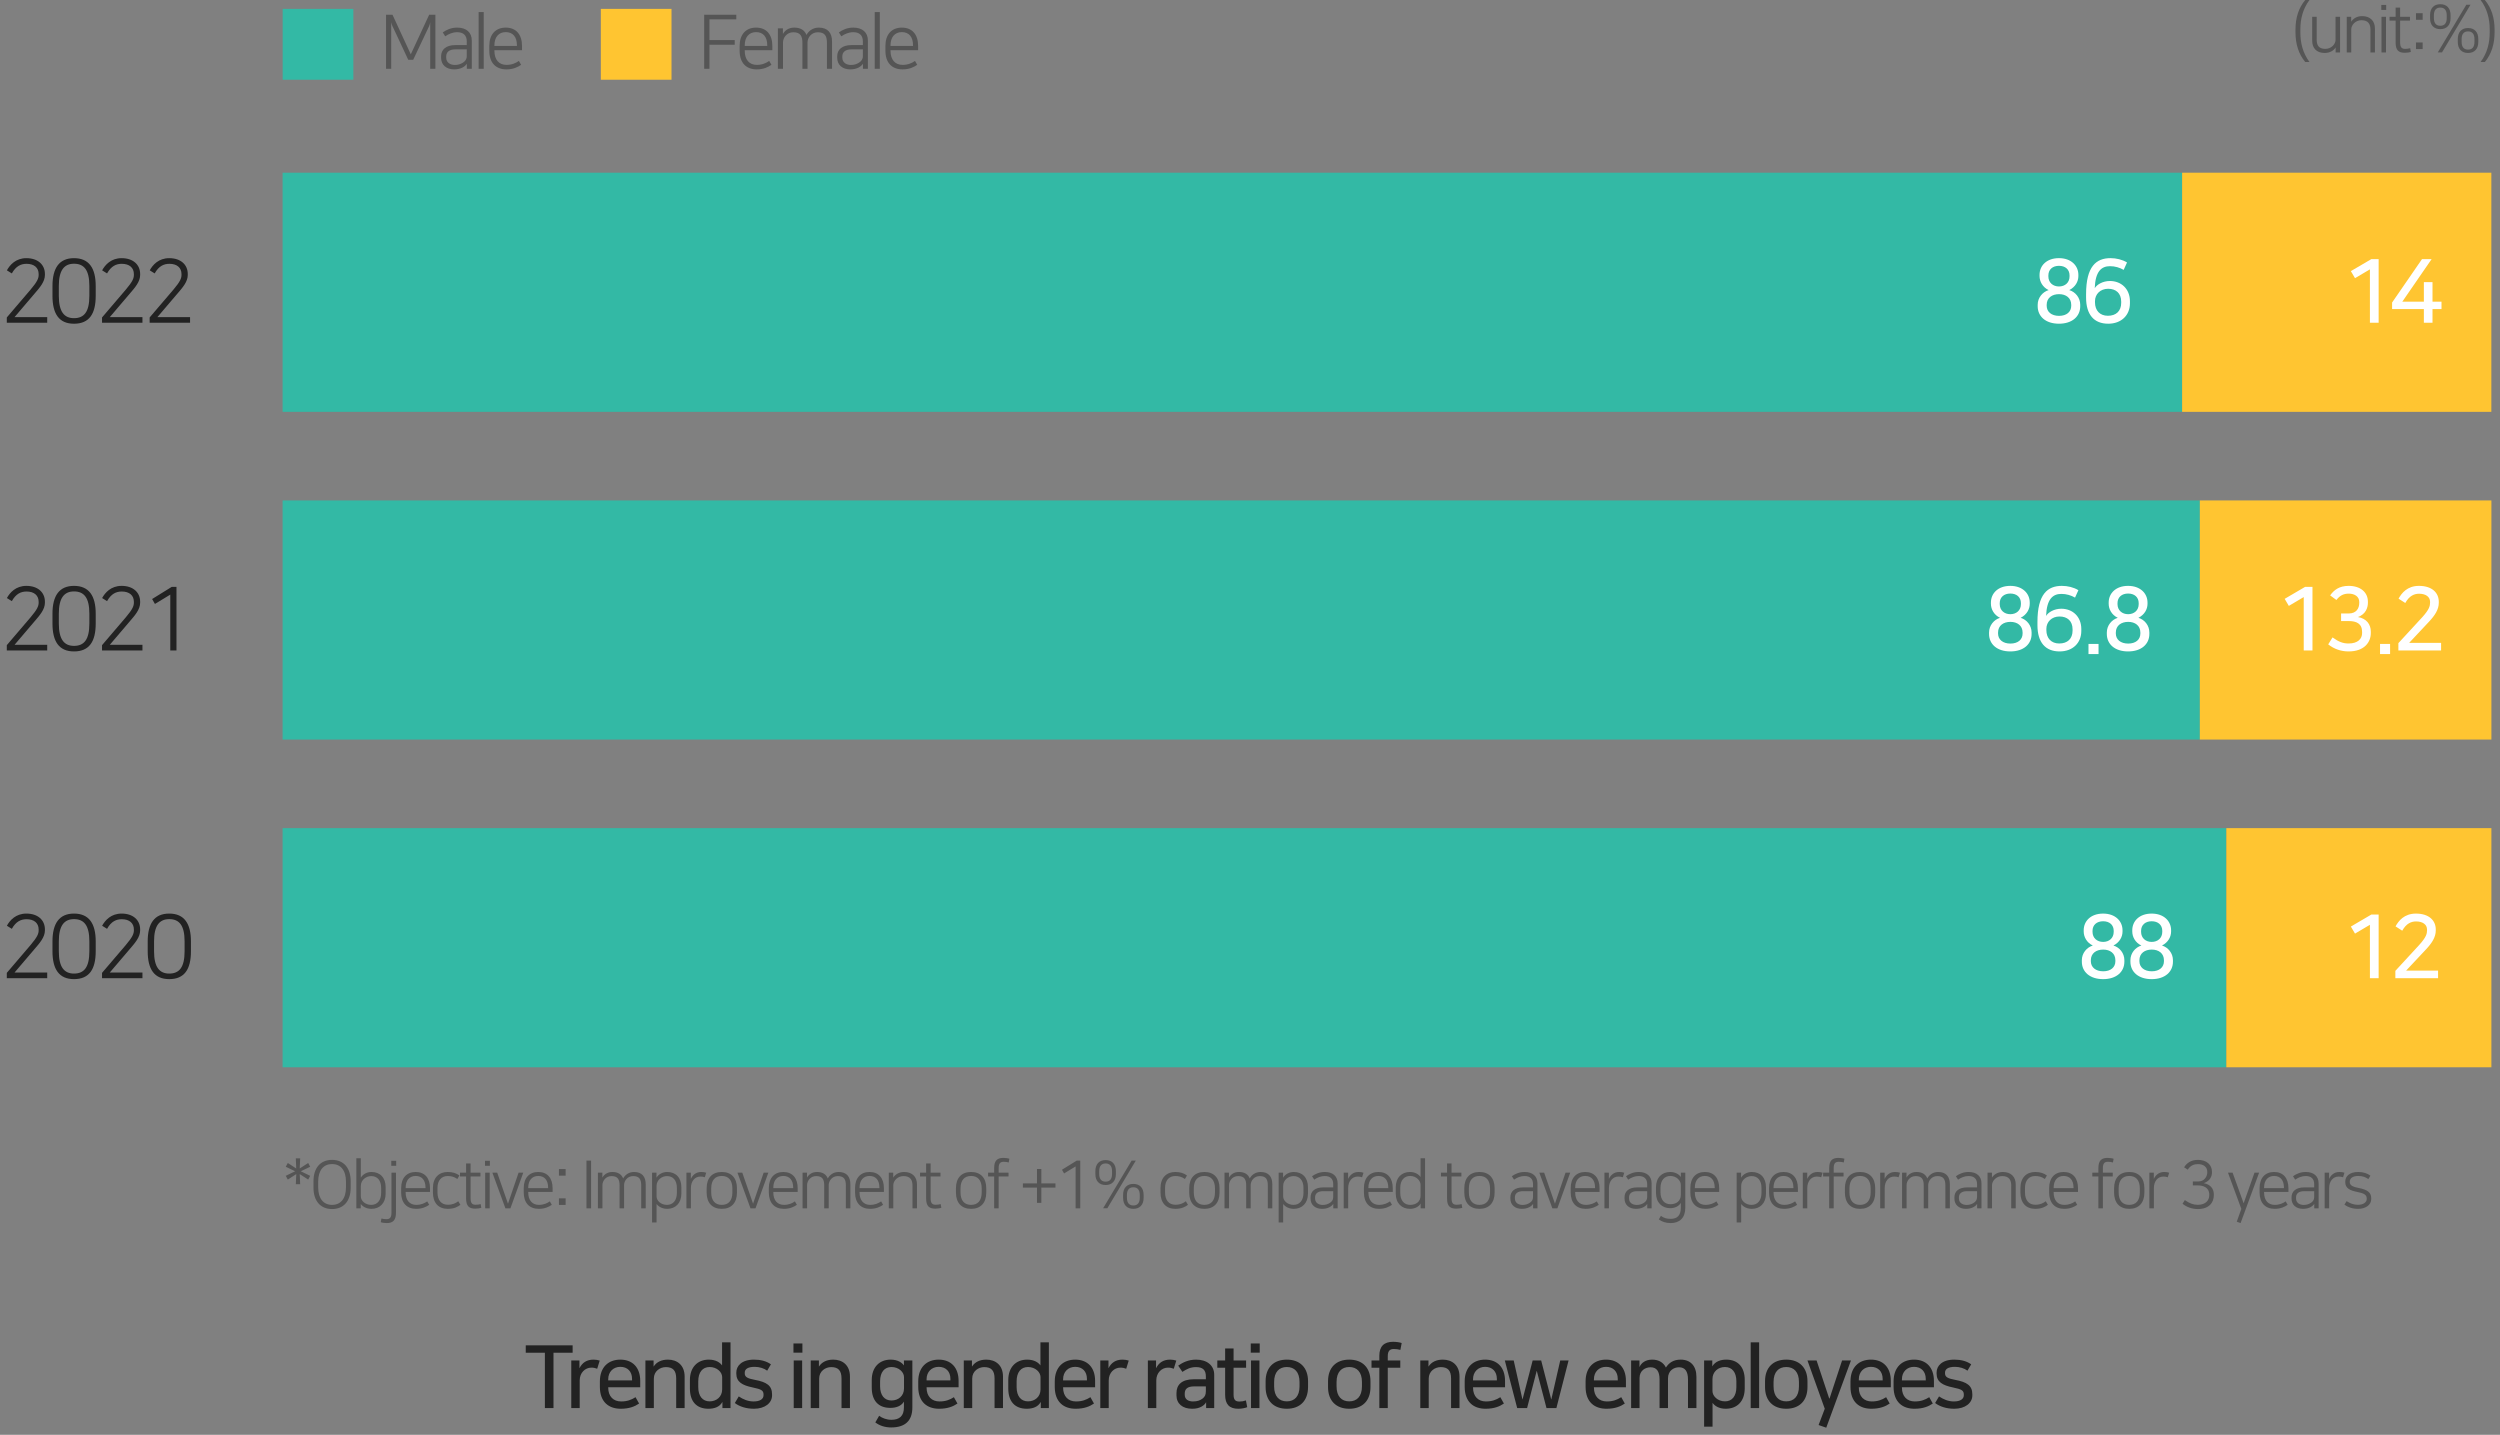 <svg width="345" height="198" viewBox="0 0 345 198" fill="none" xmlns="http://www.w3.org/2000/svg">
<rect x="0" y="0" width="345" height="198" fill="#808080" stroke="none"/>
<path d="M48.762 1.224H39.008V11.002H48.762V1.224Z" fill="#33B9A5"/>
<path d="M56.337 8.251H57.02L59.018 4.028C59.194 3.676 59.276 3.531 59.37 3.086V9.493H60.084V2.03H59.225L56.689 7.495L54.163 2.03H53.273V9.493H53.987V3.086C54.101 3.531 54.184 3.676 54.36 4.028L56.337 8.251ZM62.663 9.576C63.088 9.576 63.481 9.493 63.792 9.337C64.081 9.193 64.309 8.986 64.413 8.81H64.423V9.493H65.106V5.591C65.106 4.462 64.34 3.81 63.098 3.81C62.249 3.81 61.618 4.11 61.1 4.473L61.442 5.011C61.918 4.68 62.487 4.442 63.088 4.442C63.957 4.442 64.413 4.897 64.413 5.704V6.222H62.839C61.545 6.222 60.873 6.853 60.873 7.754V7.982C60.873 8.965 61.608 9.576 62.663 9.576ZM64.413 7.754C64.413 8.178 64.185 8.458 63.885 8.644C63.553 8.851 63.212 8.965 62.767 8.965C62.197 8.965 61.577 8.675 61.577 7.95V7.785C61.577 7.216 61.959 6.812 62.85 6.812H64.413V7.754ZM66.05 9.493H66.754V1.668H66.05V9.493ZM68.229 6.336V6.243C68.229 5.145 68.809 4.431 69.792 4.431C70.765 4.431 71.335 5.083 71.335 6.243V6.336H68.229ZM71.604 8.406C71.2 8.696 70.641 8.955 69.896 8.955C68.871 8.955 68.229 8.251 68.229 7.019V6.926H72.038V6.346C72.038 4.783 71.241 3.81 69.792 3.81C68.395 3.81 67.525 4.742 67.525 6.325V7.019C67.525 8.644 68.405 9.576 69.885 9.576C70.827 9.576 71.469 9.255 71.914 8.944L71.604 8.406Z" fill="#555555"/>
<path d="M92.668 1.224H82.914V11.002H92.668V1.224Z" fill="#FFC531"/>
<path d="M97.904 9.493V6.17H101.392V5.528H97.904V2.672H101.61V2.03H97.179V9.493H97.904ZM102.774 6.336V6.243C102.774 5.145 103.354 4.431 104.337 4.431C105.31 4.431 105.88 5.083 105.88 6.243V6.336H102.774ZM106.149 8.406C105.745 8.696 105.186 8.955 104.441 8.955C103.416 8.955 102.774 8.251 102.774 7.019V6.926H106.584V6.346C106.584 4.783 105.787 3.81 104.337 3.81C102.94 3.81 102.071 4.742 102.071 6.325V7.019C102.071 8.644 102.95 9.576 104.431 9.576C105.373 9.576 106.014 9.255 106.459 8.944L106.149 8.406ZM112.99 3.81C112.1 3.81 111.541 4.348 111.292 4.825C111.044 4.183 110.495 3.81 109.605 3.81C108.787 3.81 108.291 4.245 108.042 4.69V3.914H107.349V9.493H108.053V5.87C108.053 5.218 108.56 4.452 109.481 4.452C110.485 4.452 110.733 5.021 110.733 5.922V9.493H111.437V5.829C111.458 5.187 111.965 4.452 112.866 4.452C113.87 4.452 114.118 5.021 114.118 5.922V9.493H114.822V5.735C114.822 4.555 114.253 3.81 112.99 3.81ZM117.326 9.576C117.75 9.576 118.144 9.493 118.454 9.337C118.744 9.193 118.972 8.986 119.075 8.81H119.086V9.493H119.769V5.591C119.769 4.462 119.003 3.81 117.761 3.81C116.912 3.81 116.281 4.11 115.763 4.473L116.105 5.011C116.581 4.68 117.15 4.442 117.75 4.442C118.62 4.442 119.075 4.897 119.075 5.704V6.222H117.502C116.208 6.222 115.535 6.853 115.535 7.754V7.982C115.535 8.965 116.27 9.576 117.326 9.576ZM119.075 7.754C119.075 8.178 118.848 8.458 118.547 8.644C118.216 8.851 117.875 8.965 117.43 8.965C116.86 8.965 116.239 8.675 116.239 7.95V7.785C116.239 7.216 116.622 6.812 117.512 6.812H119.075V7.754ZM120.713 9.493H121.417V1.668H120.713V9.493ZM122.892 6.336V6.243C122.892 5.145 123.472 4.431 124.455 4.431C125.428 4.431 125.997 5.083 125.997 6.243V6.336H122.892ZM126.266 8.406C125.863 8.696 125.304 8.955 124.559 8.955C123.534 8.955 122.892 8.251 122.892 7.019V6.926H126.701V6.346C126.701 4.783 125.904 3.81 124.455 3.81C123.058 3.81 122.188 4.742 122.188 6.325V7.019C122.188 8.644 123.068 9.576 124.548 9.576C125.49 9.576 126.132 9.255 126.577 8.944L126.266 8.406Z" fill="#555555"/>
<path d="M301.142 23.833H39V56.835H301.142V23.833Z" fill="#33B9A5"/>
<path d="M343.807 23.833H301.133V56.835H343.807V23.833Z" fill="#FFC531"/>
<path d="M282.675 38.011C282.675 37.183 283.271 36.684 284.136 36.684C285.013 36.684 285.597 37.183 285.597 38.011V38.145C285.597 39.01 284.964 39.533 284.136 39.533C283.32 39.533 282.675 39.01 282.675 38.145V38.011ZM282.443 42.066C282.443 41.092 283.198 40.593 284.148 40.593C285.11 40.593 285.829 41.117 285.829 42.066V42.2C285.829 43.028 285.195 43.589 284.148 43.589C283.101 43.589 282.443 43.028 282.443 42.2V42.066ZM281.201 42.261C281.201 43.661 282.297 44.672 284.136 44.672C285.975 44.672 287.071 43.661 287.071 42.261V42.054C287.071 41.092 286.413 40.288 285.561 40.033C286.413 39.594 286.815 38.839 286.815 38.096V37.926C286.815 36.672 285.829 35.624 284.136 35.624C282.419 35.624 281.457 36.672 281.457 37.926V38.096C281.457 38.839 281.871 39.631 282.711 40.033C281.871 40.288 281.201 41.092 281.201 42.054V42.261ZM293.529 36.221C292.871 35.819 292.043 35.624 291.252 35.624C289.279 35.624 287.879 36.757 287.879 40.605V41.056C287.879 43.406 288.962 44.672 290.935 44.672C292.725 44.672 293.931 43.528 293.931 41.847V41.579C293.931 39.862 292.725 38.778 291.167 38.778C290.192 38.778 289.364 39.266 289.072 39.777C289.157 37.463 289.985 36.733 291.179 36.733C291.873 36.733 292.518 36.927 293.066 37.244L293.529 36.221ZM289.109 41.555C289.109 40.593 289.851 39.85 290.923 39.85C291.995 39.85 292.725 40.459 292.725 41.628V41.786C292.725 42.931 292.019 43.576 290.887 43.576C289.791 43.576 289.109 42.858 289.109 41.725V41.555Z" fill="white"/>
<path d="M328.253 44.538V35.758H327.243L324.418 37.414L324.99 38.389L327.048 37.171V44.538H328.253ZM334.493 38.937V41.628H331.521L335.564 35.758H334.237L330.109 41.75V42.651H334.493V44.538H335.686V42.651H336.928V41.628H335.686V38.937H334.493Z" fill="white"/>
<path d="M307.238 114.283H39V147.285H307.238V114.283Z" fill="#33B9A5"/>
<path d="M343.812 114.283H307.234V147.285H343.812V114.283Z" fill="#FFC531"/>
<path d="M288.768 128.461C288.768 127.633 289.365 127.134 290.23 127.134C291.106 127.134 291.691 127.633 291.691 128.461V128.595C291.691 129.46 291.058 129.984 290.23 129.984C289.414 129.984 288.768 129.46 288.768 128.595V128.461ZM288.537 132.516C288.537 131.542 289.292 131.043 290.242 131.043C291.204 131.043 291.922 131.567 291.922 132.516V132.65C291.922 133.478 291.289 134.039 290.242 134.039C289.195 134.039 288.537 133.478 288.537 132.65V132.516ZM287.295 132.711C287.295 134.112 288.391 135.122 290.23 135.122C292.068 135.122 293.164 134.112 293.164 132.711V132.504C293.164 131.542 292.507 130.739 291.654 130.483C292.507 130.044 292.909 129.289 292.909 128.547V128.376C292.909 127.122 291.922 126.075 290.23 126.075C288.513 126.075 287.551 127.122 287.551 128.376V128.547C287.551 129.289 287.965 130.081 288.805 130.483C287.965 130.739 287.295 131.542 287.295 132.504V132.711ZM295.47 128.461C295.47 127.633 296.067 127.134 296.932 127.134C297.808 127.134 298.393 127.633 298.393 128.461V128.595C298.393 129.46 297.76 129.984 296.932 129.984C296.116 129.984 295.47 129.46 295.47 128.595V128.461ZM295.239 132.516C295.239 131.542 295.994 131.043 296.944 131.043C297.906 131.043 298.624 131.567 298.624 132.516V132.65C298.624 133.478 297.991 134.039 296.944 134.039C295.896 134.039 295.239 133.478 295.239 132.65V132.516ZM293.997 132.711C293.997 134.112 295.093 135.122 296.932 135.122C298.77 135.122 299.866 134.112 299.866 132.711V132.504C299.866 131.542 299.209 130.739 298.356 130.483C299.209 130.044 299.611 129.289 299.611 128.547V128.376C299.611 127.122 298.624 126.075 296.932 126.075C295.215 126.075 294.253 127.122 294.253 128.376V128.547C294.253 129.289 294.667 130.081 295.507 130.483C294.667 130.739 293.997 131.542 293.997 132.504V132.711Z" fill="white"/>
<path d="M328.253 134.988V126.209H327.243L324.418 127.865L324.99 128.839L327.048 127.621V134.988H328.253ZM330.559 133.978V134.988H336.453V133.941H332.045L334.785 131.019C335.576 130.178 336.137 129.35 336.137 128.401V128.279C336.137 127 335.175 126.075 333.397 126.075C331.777 126.075 330.998 127.085 330.584 127.84L331.509 128.437C332.081 127.414 332.776 127.158 333.421 127.158C334.334 127.158 334.931 127.585 334.931 128.279V128.376C334.931 128.839 334.834 129.326 333.835 130.422L330.559 133.978Z" fill="white"/>
<path d="M303.58 69.059H39V102.06H303.58V69.059Z" fill="#33B9A5"/>
<path d="M343.814 69.059H303.578V102.06H343.814V69.059Z" fill="#FFC531"/>
<path d="M275.964 83.237C275.964 82.409 276.56 81.909 277.425 81.909C278.302 81.909 278.886 82.409 278.886 83.237V83.371C278.886 84.235 278.253 84.759 277.425 84.759C276.609 84.759 275.964 84.235 275.964 83.371V83.237ZM275.732 87.292C275.732 86.318 276.487 85.818 277.437 85.818C278.399 85.818 279.118 86.342 279.118 87.292V87.426C279.118 88.254 278.484 88.814 277.437 88.814C276.39 88.814 275.732 88.254 275.732 87.426V87.292ZM274.49 87.487C274.49 88.887 275.586 89.898 277.425 89.898C279.264 89.898 280.36 88.887 280.36 87.487V87.28C280.36 86.318 279.702 85.514 278.85 85.258C279.702 84.82 280.104 84.065 280.104 83.322V83.152C280.104 81.897 279.118 80.85 277.425 80.85C275.708 80.85 274.746 81.897 274.746 83.152V83.322C274.746 84.065 275.16 84.856 276 85.258C275.16 85.514 274.49 86.318 274.49 87.28V87.487ZM286.818 81.447C286.16 81.045 285.332 80.85 284.541 80.85C282.568 80.85 281.168 81.983 281.168 85.831V86.281C281.168 88.631 282.252 89.898 284.224 89.898C286.014 89.898 287.22 88.753 287.22 87.073V86.805C287.22 85.088 286.014 84.004 284.456 84.004C283.481 84.004 282.653 84.491 282.361 85.002C282.446 82.689 283.274 81.958 284.468 81.958C285.162 81.958 285.807 82.153 286.355 82.47L286.818 81.447ZM282.398 86.78C282.398 85.818 283.14 85.076 284.212 85.076C285.284 85.076 286.014 85.684 286.014 86.853V87.012C286.014 88.156 285.308 88.802 284.176 88.802C283.08 88.802 282.398 88.083 282.398 86.951V86.78ZM288.211 90.263H289.599V88.863H288.211V90.263ZM292.216 83.237C292.216 82.409 292.813 81.909 293.678 81.909C294.554 81.909 295.139 82.409 295.139 83.237V83.371C295.139 84.235 294.506 84.759 293.678 84.759C292.862 84.759 292.216 84.235 292.216 83.371V83.237ZM291.985 87.292C291.985 86.318 292.74 85.818 293.69 85.818C294.652 85.818 295.37 86.342 295.37 87.292V87.426C295.37 88.254 294.737 88.814 293.69 88.814C292.642 88.814 291.985 88.254 291.985 87.426V87.292ZM290.743 87.487C290.743 88.887 291.839 89.898 293.678 89.898C295.516 89.898 296.612 88.887 296.612 87.487V87.28C296.612 86.318 295.955 85.514 295.102 85.258C295.955 84.82 296.357 84.065 296.357 83.322V83.152C296.357 81.897 295.37 80.85 293.678 80.85C291.961 80.85 290.998 81.897 290.998 83.152V83.322C290.998 84.065 291.413 84.856 292.253 85.258C291.413 85.514 290.743 86.318 290.743 87.28V87.487Z" fill="white"/>
<path d="M319.121 89.764V80.984H318.11L315.285 82.64L315.857 83.614L317.915 82.397V89.764H319.121ZM322.425 82.798C322.9 82.177 323.411 81.922 324.13 81.922C324.921 81.922 325.579 82.311 325.579 83.079V83.176C325.579 83.931 325.201 84.662 324.106 84.662H323.07V85.709H324.154C325.177 85.709 325.969 86.05 325.969 87.207V87.365C325.969 88.156 325.384 88.802 324.106 88.802C323.351 88.802 322.742 88.583 321.889 87.962L321.293 88.924C322.121 89.581 323.083 89.898 324.106 89.898C326.261 89.898 327.174 88.644 327.174 87.353V87.17C327.174 86.159 326.578 85.356 325.396 85.149C326.48 84.759 326.772 83.858 326.772 83.164V83.042C326.772 81.727 325.737 80.85 324.118 80.85C322.803 80.85 322.072 81.435 321.56 82.165L322.425 82.798ZM328.445 90.263H329.833V88.863H328.445V90.263ZM330.977 88.753V89.764H336.871V88.717H332.463L335.203 85.794C335.994 84.954 336.554 84.126 336.554 83.176V83.054C336.554 81.775 335.592 80.85 333.814 80.85C332.195 80.85 331.416 81.861 331.001 82.616L331.927 83.213C332.499 82.19 333.193 81.934 333.839 81.934C334.752 81.934 335.349 82.36 335.349 83.054V83.152C335.349 83.614 335.251 84.101 334.253 85.197L330.977 88.753Z" fill="white"/>
<path d="M0.938 134.256V134.987H6.515V134.207H2.009L4.737 131.005C5.492 130.128 6.198 129.336 6.198 128.386V128.265C6.198 126.949 5.2 126.073 3.641 126.073C2.18 126.073 1.364 126.998 0.95 127.753L1.632 128.179C2.204 127.156 2.898 126.852 3.665 126.852C4.725 126.852 5.334 127.4 5.334 128.277V128.374C5.334 128.837 5.175 129.288 4.213 130.42L0.938 134.256ZM13.208 129.909C13.208 127.449 12.282 126.073 10.212 126.073C8.166 126.073 7.241 127.449 7.241 129.909V131.272C7.241 133.732 8.13 135.12 10.212 135.12C12.319 135.12 13.208 133.757 13.208 131.272V129.909ZM12.331 131.285C12.331 133.477 11.612 134.353 10.212 134.353C8.86 134.353 8.118 133.464 8.118 131.285V129.896C8.118 127.741 8.86 126.84 10.212 126.84C11.612 126.84 12.331 127.729 12.331 129.896V131.285ZM14.08 134.256V134.987H19.657V134.207H15.151L17.879 131.005C18.634 130.128 19.34 129.336 19.34 128.386V128.265C19.34 126.949 18.342 126.073 16.783 126.073C15.322 126.073 14.506 126.998 14.092 127.753L14.774 128.179C15.346 127.156 16.04 126.852 16.807 126.852C17.867 126.852 18.476 127.4 18.476 128.277V128.374C18.476 128.837 18.317 129.288 17.355 130.42L14.08 134.256ZM26.35 129.909C26.35 127.449 25.424 126.073 23.354 126.073C21.308 126.073 20.383 127.449 20.383 129.909V131.272C20.383 133.732 21.272 135.12 23.354 135.12C25.461 135.12 26.35 133.757 26.35 131.272V129.909ZM25.473 131.285C25.473 133.477 24.755 134.353 23.354 134.353C22.002 134.353 21.26 133.464 21.26 131.285V129.896C21.26 127.741 22.002 126.84 23.354 126.84C24.755 126.84 25.473 127.729 25.473 129.896V131.285Z" fill="#222222"/>
<path d="M0.938 89.033V89.764H6.515V88.984H2.009L4.737 85.782C5.492 84.905 6.198 84.114 6.198 83.164V83.042C6.198 81.727 5.2 80.85 3.641 80.85C2.18 80.85 1.364 81.775 0.95 82.531L1.632 82.957C2.204 81.934 2.898 81.629 3.665 81.629C4.725 81.629 5.334 82.177 5.334 83.054V83.152C5.334 83.614 5.175 84.065 4.213 85.197L0.938 89.033ZM13.208 84.686C13.208 82.226 12.282 80.85 10.212 80.85C8.166 80.85 7.241 82.226 7.241 84.686V86.05C7.241 88.51 8.13 89.898 10.212 89.898C12.319 89.898 13.208 88.534 13.208 86.05V84.686ZM12.331 86.062C12.331 88.254 11.612 89.131 10.212 89.131C8.86 89.131 8.118 88.242 8.118 86.062V84.674C8.118 82.518 8.86 81.617 10.212 81.617C11.612 81.617 12.331 82.506 12.331 84.674V86.062ZM14.08 89.033V89.764H19.657V88.984H15.151L17.879 85.782C18.634 84.905 19.34 84.114 19.34 83.164V83.042C19.34 81.727 18.342 80.85 16.783 80.85C15.322 80.85 14.506 81.775 14.092 82.531L14.774 82.957C15.346 81.934 16.04 81.629 16.807 81.629C17.867 81.629 18.476 82.177 18.476 83.054V83.152C18.476 83.614 18.317 84.065 17.355 85.197L14.08 89.033ZM24.353 89.764V80.984H23.707L20.992 82.665L21.381 83.346L23.5 82.056V89.764H24.353Z" fill="#222222"/>
<path d="M0.938 43.81V44.54H6.515V43.761H2.009L4.737 40.558C5.492 39.681 6.198 38.89 6.198 37.94V37.818C6.198 36.503 5.2 35.626 3.641 35.626C2.18 35.626 1.364 36.552 0.95 37.307L1.632 37.733C2.204 36.71 2.898 36.406 3.665 36.406C4.725 36.406 5.334 36.954 5.334 37.831V37.928C5.334 38.391 5.175 38.841 4.213 39.974L0.938 43.81ZM13.208 39.462C13.208 37.002 12.282 35.626 10.212 35.626C8.166 35.626 7.241 37.002 7.241 39.462V40.826C7.241 43.286 8.13 44.674 10.212 44.674C12.319 44.674 13.208 43.31 13.208 40.826V39.462ZM12.331 40.838C12.331 43.03 11.612 43.907 10.212 43.907C8.86 43.907 8.118 43.018 8.118 40.838V39.45C8.118 37.295 8.86 36.394 10.212 36.394C11.612 36.394 12.331 37.282 12.331 39.45V40.838ZM14.08 43.81V44.54H19.657V43.761H15.151L17.879 40.558C18.634 39.681 19.34 38.89 19.34 37.94V37.818C19.34 36.503 18.342 35.626 16.783 35.626C15.322 35.626 14.506 36.552 14.092 37.307L14.774 37.733C15.346 36.71 16.04 36.406 16.807 36.406C17.867 36.406 18.476 36.954 18.476 37.831V37.928C18.476 38.391 18.317 38.841 17.355 39.974L14.08 43.81ZM20.651 43.81V44.54H26.228V43.761H21.722L24.45 40.558C25.205 39.681 25.911 38.89 25.911 37.94V37.818C25.911 36.503 24.913 35.626 23.354 35.626C21.893 35.626 21.077 36.552 20.663 37.307L21.345 37.733C21.917 36.71 22.611 36.406 23.378 36.406C24.438 36.406 25.047 36.954 25.047 37.831V37.928C25.047 38.391 24.888 38.841 23.926 39.974L20.651 43.81Z" fill="#222222"/>
<path d="M317.452 4.041C317.452 2.58 317.808 1.21 318.703 0.004H318.119C317.215 1.082 316.776 2.461 316.776 4.087V4.452C316.776 6.078 317.215 7.475 318.119 8.553H318.703C317.763 7.265 317.452 5.886 317.452 4.498V4.041ZM320.799 7.311C321.576 7.311 322.087 6.927 322.315 6.552V7.237H322.927V2.315H322.306V5.511C322.306 6.087 321.722 6.744 320.891 6.744C319.913 6.744 319.703 6.16 319.703 5.457V2.315H319.082V5.612C319.082 6.635 319.676 7.311 320.799 7.311ZM325.97 2.223C325.193 2.223 324.691 2.625 324.463 3V2.315H323.851V7.237H324.472V4.041C324.472 3.466 325.047 2.79 325.878 2.79C326.856 2.79 327.12 3.374 327.12 4.077V7.237H327.741V3.922C327.741 2.899 327.093 2.223 325.97 2.223ZM328.646 7.237H329.267V2.315H328.646V7.237ZM328.619 1.374H329.294V0.68H328.619V1.374ZM330.595 5.868C330.595 6.936 331.006 7.283 331.864 7.283C332.129 7.283 332.504 7.237 332.695 7.164L332.604 6.653C332.376 6.717 332.156 6.744 331.91 6.744C331.417 6.744 331.216 6.507 331.216 5.84V2.844H332.577V2.315H331.216V1.045H330.595V2.315H329.754V2.844H330.595V5.868ZM333.405 6.772H334.327V5.858H333.405V6.772ZM333.405 2.735H334.327V1.822H333.405V2.735ZM337 7.228L340.928 0.653H340.352L336.416 7.228H337ZM340.59 3.867C339.704 3.867 339.174 4.424 339.174 5.383V5.794C339.174 6.753 339.704 7.311 340.59 7.311C341.476 7.311 342.005 6.753 342.005 5.794V5.383C342.005 4.424 341.476 3.867 340.59 3.867ZM340.59 6.845C340.06 6.845 339.704 6.543 339.704 5.776V5.402C339.704 4.644 340.06 4.333 340.59 4.333C341.119 4.333 341.476 4.644 341.476 5.402V5.776C341.476 6.543 341.119 6.845 340.59 6.845ZM336.763 0.579C335.877 0.579 335.347 1.137 335.347 2.096V2.507C335.347 3.466 335.877 4.023 336.763 4.023C337.649 4.023 338.179 3.466 338.179 2.507V2.096C338.179 1.137 337.649 0.579 336.763 0.579ZM336.763 3.557C336.233 3.557 335.877 3.255 335.877 2.488V2.114C335.877 1.356 336.233 1.045 336.763 1.045C337.293 1.045 337.649 1.356 337.649 2.114V2.488C337.649 3.255 337.293 3.557 336.763 3.557ZM343.578 4.498C343.578 5.886 343.267 7.265 342.326 8.553H342.911C343.815 7.475 344.253 6.078 344.253 4.452V4.087C344.253 2.461 343.815 1.082 342.911 0.004H342.326C343.221 1.21 343.578 2.58 343.578 4.041V4.498Z" fill="#555555"/>
<path d="M76.382 194.312V186.68H79.022V185.66H72.554V186.68H75.194V194.312H76.382ZM82.76 187.76C82.496 187.676 82.207 187.628 81.907 187.628C80.948 187.628 80.359 188.06 79.975 188.792H79.963V187.748H78.835V194.312H79.999V190.484C79.999 189.452 80.743 188.732 81.608 188.732C81.919 188.732 82.183 188.792 82.412 188.888L82.76 187.76ZM85.603 188.624C86.599 188.624 87.223 189.272 87.223 190.28V190.496H83.935V190.328C83.935 189.32 84.631 188.624 85.603 188.624ZM87.703 192.812C87.139 193.172 86.563 193.4 85.711 193.4C84.667 193.4 83.935 192.728 83.935 191.492V191.444H88.351V190.568C88.351 188.696 87.283 187.628 85.603 187.628C83.983 187.628 82.783 188.648 82.783 190.64V191.384C82.783 193.508 84.043 194.408 85.663 194.408C86.851 194.408 87.619 194.084 88.195 193.688L87.703 192.812ZM94.479 189.968C94.479 188.384 93.447 187.628 92.175 187.628C91.275 187.628 90.603 187.964 90.207 188.576H90.195V187.748H89.067V194.312H90.231V190.244C90.231 189.212 91.095 188.66 91.887 188.66C92.859 188.66 93.315 189.128 93.315 190.232V194.312H94.479V189.968ZM99.695 193.496V194.312H100.811V185.24H99.647V188.432C99.383 188.048 98.807 187.628 97.811 187.628C96.275 187.628 95.207 188.672 95.207 190.448V191.612C95.207 193.388 96.107 194.408 97.763 194.408C98.579 194.408 99.311 194.156 99.671 193.496H99.695ZM99.659 191.732C99.659 192.752 98.879 193.388 97.931 193.388C96.959 193.388 96.359 192.668 96.359 191.42V190.616C96.359 189.38 96.947 188.648 97.931 188.648C98.939 188.648 99.659 189.356 99.659 190.04V191.732ZM103.999 193.4C103.207 193.4 102.535 193.1 101.947 192.704L101.407 193.616C102.031 194.096 102.955 194.408 104.047 194.408C105.571 194.408 106.543 193.604 106.543 192.572V192.416C106.543 191.204 105.787 190.724 104.191 190.424C103.171 190.232 102.775 190.04 102.775 189.524V189.416C102.775 188.96 103.171 188.624 104.143 188.624C104.803 188.624 105.439 188.828 105.871 189.152L106.387 188.276C105.739 187.82 104.947 187.628 104.059 187.628C102.355 187.628 101.611 188.492 101.611 189.404V189.548C101.611 190.7 102.415 191.168 103.867 191.468C105.103 191.72 105.367 191.9 105.367 192.452V192.548C105.367 193.076 104.863 193.4 103.999 193.4ZM109.532 187.748V194.312H110.696V187.748H109.532ZM109.496 185.396V186.668H110.732V185.396H109.496ZM117.293 189.968C117.293 188.384 116.261 187.628 114.989 187.628C114.089 187.628 113.417 187.964 113.021 188.576H113.009V187.748H111.881V194.312H113.045V190.244C113.045 189.212 113.909 188.66 114.701 188.66C115.673 188.66 116.129 189.128 116.129 190.232V194.312H117.293V189.968ZM125.905 187.748H124.741V188.432C124.477 188.048 123.901 187.628 122.905 187.628C121.369 187.628 120.301 188.672 120.301 190.448V191.492C120.301 193.268 121.201 194.288 122.857 194.288C123.649 194.288 124.369 194.048 124.741 193.424V194.228C124.741 195.392 124.141 195.932 123.013 195.932C122.365 195.932 121.753 195.704 121.321 195.38L120.793 196.292C121.333 196.712 122.089 196.988 122.977 196.988C124.909 196.988 125.905 196.064 125.905 194.228V187.748ZM124.753 191.612C124.753 192.632 123.973 193.268 123.025 193.268C122.053 193.268 121.453 192.548 121.453 191.3V190.616C121.453 189.38 122.041 188.648 123.025 188.648C124.033 188.648 124.753 189.356 124.753 190.04V191.612ZM129.537 188.624C130.533 188.624 131.157 189.272 131.157 190.28V190.496H127.869V190.328C127.869 189.32 128.565 188.624 129.537 188.624ZM131.637 192.812C131.073 193.172 130.497 193.4 129.645 193.4C128.601 193.4 127.869 192.728 127.869 191.492V191.444H132.285V190.568C132.285 188.696 131.217 187.628 129.537 187.628C127.917 187.628 126.717 188.648 126.717 190.64V191.384C126.717 193.508 127.977 194.408 129.597 194.408C130.785 194.408 131.553 194.084 132.129 193.688L131.637 192.812ZM138.413 189.968C138.413 188.384 137.381 187.628 136.109 187.628C135.209 187.628 134.537 187.964 134.141 188.576H134.129V187.748H133.001V194.312H134.165V190.244C134.165 189.212 135.029 188.66 135.821 188.66C136.793 188.66 137.249 189.128 137.249 190.232V194.312H138.413V189.968ZM143.629 193.496V194.312H144.745V185.24H143.581V188.432C143.317 188.048 142.741 187.628 141.745 187.628C140.209 187.628 139.141 188.672 139.141 190.448V191.612C139.141 193.388 140.041 194.408 141.697 194.408C142.513 194.408 143.245 194.156 143.605 193.496H143.629ZM143.593 191.732C143.593 192.752 142.813 193.388 141.865 193.388C140.893 193.388 140.293 192.668 140.293 191.42V190.616C140.293 189.38 140.881 188.648 141.865 188.648C142.873 188.648 143.593 189.356 143.593 190.04V191.732ZM148.377 188.624C149.373 188.624 149.997 189.272 149.997 190.28V190.496H146.709V190.328C146.709 189.32 147.405 188.624 148.377 188.624ZM150.477 192.812C149.913 193.172 149.337 193.4 148.485 193.4C147.441 193.4 146.709 192.728 146.709 191.492V191.444H151.125V190.568C151.125 188.696 150.057 187.628 148.377 187.628C146.757 187.628 145.557 188.648 145.557 190.64V191.384C145.557 193.508 146.817 194.408 148.437 194.408C149.625 194.408 150.393 194.084 150.969 193.688L150.477 192.812ZM155.765 187.76C155.501 187.676 155.213 187.628 154.913 187.628C153.953 187.628 153.365 188.06 152.981 188.792H152.969V187.748H151.841V194.312H153.005V190.484C153.005 189.452 153.749 188.732 154.613 188.732C154.925 188.732 155.189 188.792 155.417 188.888L155.765 187.76ZM162.329 187.76C162.065 187.676 161.777 187.628 161.477 187.628C160.517 187.628 159.929 188.06 159.545 188.792H159.533V187.748H158.405V194.312H159.569V190.484C159.569 189.452 160.313 188.732 161.177 188.732C161.489 188.732 161.753 188.792 161.981 188.888L162.329 187.76ZM164.513 194.408C165.089 194.408 165.473 194.3 165.821 194.108C166.073 193.964 166.313 193.76 166.433 193.52H166.445V194.312H167.561V189.716C167.561 188.396 166.529 187.628 165.065 187.628C164.009 187.628 163.229 188.012 162.593 188.456L163.169 189.32C163.781 188.924 164.285 188.66 165.053 188.66C166.013 188.66 166.409 189.08 166.409 189.956V190.34H164.741C163.061 190.34 162.353 191.12 162.353 192.236V192.56C162.353 193.712 163.193 194.408 164.513 194.408ZM166.409 191.972C166.409 192.464 166.277 192.752 165.965 192.992C165.617 193.268 165.209 193.4 164.633 193.4C164.009 193.4 163.493 193.124 163.493 192.488V192.32C163.493 191.696 163.853 191.324 164.765 191.324H166.409V191.972ZM169.069 192.476C169.069 193.796 169.645 194.408 170.893 194.408C171.361 194.408 171.853 194.3 172.117 194.192L171.937 193.256C171.637 193.364 171.361 193.412 171.073 193.412C170.581 193.412 170.233 193.28 170.233 192.476V188.744H171.961V187.748H170.233V186.092H169.069V187.748H167.989V188.744H169.069V192.476ZM172.641 187.748V194.312H173.805V187.748H172.641ZM172.605 185.396V186.668H173.841V185.396H172.605ZM177.582 187.628C175.782 187.628 174.654 188.708 174.654 190.616V191.42C174.654 193.316 175.782 194.408 177.582 194.408C179.382 194.408 180.51 193.316 180.51 191.42V190.616C180.51 188.72 179.382 187.628 177.582 187.628ZM177.582 193.388C176.538 193.388 175.83 192.716 175.83 191.324V190.712C175.83 189.32 176.538 188.648 177.582 188.648C178.626 188.648 179.334 189.32 179.334 190.712V191.324C179.334 192.716 178.626 193.388 177.582 193.388ZM186.197 187.628C184.397 187.628 183.269 188.708 183.269 190.616V191.42C183.269 193.316 184.397 194.408 186.197 194.408C187.997 194.408 189.125 193.316 189.125 191.42V190.616C189.125 188.72 187.997 187.628 186.197 187.628ZM186.197 193.388C185.153 193.388 184.445 192.716 184.445 191.324V190.712C184.445 189.32 185.153 188.648 186.197 188.648C187.241 188.648 187.949 189.32 187.949 190.712V191.324C187.949 192.716 187.241 193.388 186.197 193.388ZM190.348 194.312H191.512V188.744H193.24V187.748H191.512V187.148C191.512 186.296 191.92 186.164 192.364 186.164C192.652 186.164 192.952 186.2 193.252 186.284L193.432 185.336C193.168 185.24 192.676 185.168 192.256 185.168C191.008 185.168 190.348 185.78 190.348 187.1V187.748H189.268V188.744H190.348V194.312ZM201.412 189.968C201.412 188.384 200.38 187.628 199.108 187.628C198.208 187.628 197.536 187.964 197.14 188.576H197.128V187.748H196V194.312H197.164V190.244C197.164 189.212 198.028 188.66 198.82 188.66C199.792 188.66 200.248 189.128 200.248 190.232V194.312H201.412V189.968ZM204.947 188.624C205.943 188.624 206.567 189.272 206.567 190.28V190.496H203.279V190.328C203.279 189.32 203.975 188.624 204.947 188.624ZM207.047 192.812C206.483 193.172 205.907 193.4 205.055 193.4C204.011 193.4 203.279 192.728 203.279 191.492V191.444H207.695V190.568C207.695 188.696 206.627 187.628 204.947 187.628C203.327 187.628 202.127 188.648 202.127 190.64V191.384C202.127 193.508 203.387 194.408 205.007 194.408C206.195 194.408 206.963 194.084 207.539 193.688L207.047 192.812ZM212.083 189.2L213.415 194.312H214.783L216.463 187.748H215.311L214.087 193.1H214.063L212.683 187.748H211.507L210.115 193.1H210.091L208.891 187.748H207.667L209.371 194.312H210.739L212.059 189.2H212.083ZM221.631 188.624C222.627 188.624 223.251 189.272 223.251 190.28V190.496H219.963V190.328C219.963 189.32 220.659 188.624 221.631 188.624ZM223.731 192.812C223.167 193.172 222.591 193.4 221.739 193.4C220.695 193.4 219.963 192.728 219.963 191.492V191.444H224.379V190.568C224.379 188.696 223.311 187.628 221.631 187.628C220.011 187.628 218.811 188.648 218.811 190.64V191.384C218.811 193.508 220.071 194.408 221.691 194.408C222.879 194.408 223.647 194.084 224.223 193.688L223.731 192.812ZM234.107 190.004C234.107 188.492 233.279 187.628 231.935 187.628C230.903 187.628 230.315 188.084 229.895 188.72C229.559 188.024 228.887 187.628 228.011 187.628C227.099 187.628 226.511 188.06 226.259 188.636H226.247V187.748H225.095V194.312H226.259V190.16C226.259 189.128 227.063 188.684 227.783 188.684C228.611 188.684 229.019 189.236 229.019 190.376V194.312H230.183V190.22C230.183 189.152 230.975 188.684 231.707 188.684C232.535 188.684 232.943 189.236 232.943 190.376V194.312H234.107V190.004ZM236.296 187.748H235.168V196.88H236.332V193.592C236.596 193.976 237.172 194.408 238.144 194.408C239.716 194.408 240.772 193.4 240.772 191.588V190.424C240.772 188.696 239.872 187.628 238.216 187.628C237.436 187.628 236.68 187.892 236.296 188.564V187.748ZM236.32 190.316C236.32 189.296 237.1 188.648 238.048 188.648C239.02 188.648 239.62 189.368 239.62 190.616V191.42C239.62 192.656 239.032 193.388 238.048 193.388C237.04 193.388 236.32 192.656 236.32 191.972V190.316ZM241.596 185.24V194.312H242.76V185.24H241.596ZM246.503 187.628C244.703 187.628 243.575 188.708 243.575 190.616V191.42C243.575 193.316 244.703 194.408 246.503 194.408C248.303 194.408 249.431 193.316 249.431 191.42V190.616C249.431 188.72 248.303 187.628 246.503 187.628ZM246.503 193.388C245.459 193.388 244.751 192.716 244.751 191.324V190.712C244.751 189.32 245.459 188.648 246.503 188.648C247.547 188.648 248.255 189.32 248.255 190.712V191.324C248.255 192.716 247.547 193.388 246.503 193.388ZM252.43 192.992L250.69 187.748H249.43L251.818 194.408L250.966 196.652L252.022 197.024L255.43 187.748H254.206L252.478 192.992H252.43ZM258.186 188.624C259.182 188.624 259.806 189.272 259.806 190.28V190.496H256.518V190.328C256.518 189.32 257.214 188.624 258.186 188.624ZM260.286 192.812C259.722 193.172 259.146 193.4 258.294 193.4C257.25 193.4 256.518 192.728 256.518 191.492V191.444H260.934V190.568C260.934 188.696 259.866 187.628 258.186 187.628C256.566 187.628 255.366 188.648 255.366 190.64V191.384C255.366 193.508 256.626 194.408 258.246 194.408C259.434 194.408 260.202 194.084 260.778 193.688L260.286 192.812ZM264.134 188.624C265.13 188.624 265.754 189.272 265.754 190.28V190.496H262.466V190.328C262.466 189.32 263.162 188.624 264.134 188.624ZM266.234 192.812C265.67 193.172 265.094 193.4 264.242 193.4C263.198 193.4 262.466 192.728 262.466 191.492V191.444H266.882V190.568C266.882 188.696 265.814 187.628 264.134 187.628C262.514 187.628 261.314 188.648 261.314 190.64V191.384C261.314 193.508 262.574 194.408 264.194 194.408C265.382 194.408 266.15 194.084 266.726 193.688L266.234 192.812ZM269.638 193.4C268.846 193.4 268.174 193.1 267.586 192.704L267.046 193.616C267.67 194.096 268.594 194.408 269.686 194.408C271.21 194.408 272.182 193.604 272.182 192.572V192.416C272.182 191.204 271.426 190.724 269.83 190.424C268.81 190.232 268.414 190.04 268.414 189.524V189.416C268.414 188.96 268.81 188.624 269.782 188.624C270.442 188.624 271.078 188.828 271.51 189.152L272.026 188.276C271.378 187.82 270.586 187.628 269.698 187.628C267.994 187.628 267.25 188.492 267.25 189.404V189.548C267.25 190.7 268.054 191.168 269.506 191.468C270.742 191.72 271.006 191.9 271.006 192.452V192.548C271.006 193.076 270.502 193.4 269.638 193.4Z" fill="#222222"/>
<path d="M40.887 162.026L40.823 163.415H41.425L41.361 162.026L42.531 162.784L42.804 162.264L41.508 161.634L42.804 161.013L42.531 160.492L41.361 161.25L41.425 159.853H40.823L40.877 161.25L39.718 160.492L39.434 161.013L40.731 161.634L39.434 162.264L39.718 162.784L40.887 162.026ZM45.827 160.063C44.193 160.063 43.261 161.204 43.261 163.004V163.908C43.261 165.707 44.202 166.849 45.827 166.849C47.453 166.849 48.394 165.707 48.394 163.908V163.004C48.394 161.204 47.453 160.063 45.827 160.063ZM45.827 166.273C44.658 166.273 43.91 165.424 43.91 163.853V163.058C43.91 161.488 44.658 160.638 45.827 160.638C46.996 160.638 47.745 161.488 47.745 163.058V163.853C47.745 165.424 46.996 166.273 45.827 166.273ZM49.795 166.164C50.059 166.511 50.571 166.821 51.265 166.821C52.388 166.821 53.219 166.054 53.219 164.712V163.844C53.219 162.501 52.434 161.734 51.265 161.734C50.653 161.734 50.087 162.026 49.795 162.52V159.844H49.174V166.748H49.785V166.164H49.795ZM52.598 164.62C52.598 165.661 52.06 166.273 51.228 166.273C50.388 166.273 49.795 165.689 49.795 165.113V163.67C49.795 162.803 50.553 162.3 51.228 162.3C52.069 162.3 52.598 162.885 52.598 163.935V164.62ZM53.997 160.885H54.673V160.191H53.997V160.885ZM54.645 161.826H54.024V167.324C54.024 167.99 53.823 168.246 53.33 168.246C53.083 168.246 52.864 168.219 52.636 168.155L52.545 168.666C52.736 168.739 53.111 168.785 53.376 168.785C54.198 168.785 54.645 168.42 54.645 167.351V161.826ZM55.98 163.963V163.88C55.98 162.912 56.492 162.282 57.359 162.282C58.218 162.282 58.72 162.858 58.72 163.88V163.963H55.98ZM58.958 165.789C58.601 166.045 58.108 166.273 57.45 166.273C56.546 166.273 55.98 165.652 55.98 164.565V164.483H59.341V163.972C59.341 162.593 58.638 161.734 57.359 161.734C56.126 161.734 55.359 162.556 55.359 163.953V164.565C55.359 165.999 56.135 166.821 57.441 166.821C58.273 166.821 58.839 166.538 59.231 166.264L58.958 165.789ZM61.78 161.734C60.574 161.734 59.743 162.52 59.743 163.953V164.565C59.743 165.999 60.51 166.821 61.789 166.821C62.675 166.821 63.177 166.538 63.533 166.264L63.241 165.771C62.885 166.036 62.483 166.255 61.798 166.255C60.921 166.255 60.373 165.643 60.373 164.565V163.935C60.373 162.912 60.912 162.291 61.78 162.291C62.246 162.291 62.657 162.383 63.113 162.702L63.397 162.218C62.986 161.908 62.474 161.734 61.78 161.734ZM64.32 165.378C64.32 166.447 64.731 166.794 65.59 166.794C65.855 166.794 66.229 166.748 66.421 166.675L66.329 166.164C66.101 166.228 65.882 166.255 65.635 166.255C65.142 166.255 64.941 166.018 64.941 165.351V162.355H66.302V161.826H64.941V160.556H64.32V161.826H63.48V162.355H64.32V165.378ZM66.957 166.748H67.578V161.826H66.957V166.748ZM66.929 160.885H67.605V160.191H66.929V160.885ZM70.44 166.748L72.212 161.826H71.563L70.102 166.109L68.613 161.826H67.947L69.746 166.748H70.44ZM72.898 163.963V163.88C72.898 162.912 73.409 162.282 74.277 162.282C75.135 162.282 75.638 162.858 75.638 163.88V163.963H72.898ZM75.875 165.789C75.519 166.045 75.026 166.273 74.368 166.273C73.464 166.273 72.898 165.652 72.898 164.565V164.483H76.258V163.972C76.258 162.593 75.555 161.734 74.277 161.734C73.044 161.734 72.276 162.556 72.276 163.953V164.565C72.276 165.999 73.053 166.821 74.359 166.821C75.19 166.821 75.756 166.538 76.149 166.264L75.875 165.789ZM77.135 166.282H78.057V165.369H77.135V166.282ZM77.135 162.246H78.057V161.332H77.135V162.246ZM80.931 166.748H81.57V160.163H80.931V166.748ZM87.492 161.734C86.706 161.734 86.213 162.209 85.994 162.629C85.775 162.063 85.29 161.734 84.505 161.734C83.784 161.734 83.345 162.118 83.126 162.51V161.826H82.514V166.748H83.135V163.552C83.135 162.976 83.583 162.3 84.395 162.3C85.281 162.3 85.501 162.803 85.501 163.597V166.748H86.122V163.515C86.14 162.949 86.587 162.3 87.382 162.3C88.268 162.3 88.487 162.803 88.487 163.597V166.748H89.108V163.433C89.108 162.392 88.606 161.734 87.492 161.734ZM90.614 166.164C90.879 166.511 91.382 166.821 92.076 166.821C93.199 166.821 94.03 166.054 94.03 164.712V163.844C94.03 162.501 93.245 161.734 92.076 161.734C91.464 161.734 90.888 162.026 90.596 162.52V161.826H89.984V168.703H90.605V166.164H90.614ZM93.409 164.62C93.409 165.661 92.87 166.273 92.039 166.273C91.199 166.273 90.605 165.689 90.605 165.113V163.67C90.605 162.803 91.363 162.3 92.039 162.3C92.879 162.3 93.409 162.885 93.409 163.935V164.62ZM97.456 161.835C97.255 161.762 97.027 161.734 96.753 161.734C96.004 161.734 95.547 162.218 95.337 162.693V161.826H94.725V166.748H95.346V163.953C95.346 163.031 95.858 162.364 96.671 162.364C96.908 162.364 97.1 162.401 97.264 162.465L97.456 161.835ZM99.608 161.734C98.293 161.734 97.516 162.547 97.516 163.972V164.584C97.516 165.999 98.293 166.821 99.608 166.821C100.923 166.821 101.699 165.999 101.699 164.584V163.972C101.699 162.556 100.923 161.734 99.608 161.734ZM99.608 166.273C98.704 166.273 98.147 165.707 98.147 164.547V164.008C98.147 162.848 98.704 162.282 99.608 162.282C100.512 162.282 101.069 162.848 101.069 164.008V164.547C101.069 165.707 100.512 166.273 99.608 166.273ZM104.261 166.748L106.033 161.826H105.384L103.923 166.109L102.434 161.826H101.768L103.567 166.748H104.261ZM106.719 163.963V163.88C106.719 162.912 107.23 162.282 108.098 162.282C108.956 162.282 109.459 162.858 109.459 163.88V163.963H106.719ZM109.696 165.789C109.34 166.045 108.847 166.273 108.189 166.273C107.285 166.273 106.719 165.652 106.719 164.565V164.483H110.08V163.972C110.08 162.593 109.376 161.734 108.098 161.734C106.865 161.734 106.098 162.556 106.098 163.953V164.565C106.098 165.999 106.874 166.821 108.18 166.821C109.011 166.821 109.577 166.538 109.97 166.264L109.696 165.789ZM115.732 161.734C114.947 161.734 114.454 162.209 114.234 162.629C114.015 162.063 113.531 161.734 112.746 161.734C112.024 161.734 111.586 162.118 111.367 162.51V161.826H110.755V166.748H111.376V163.552C111.376 162.976 111.823 162.3 112.636 162.3C113.522 162.3 113.741 162.803 113.741 163.597V166.748H114.362V163.515C114.381 162.949 114.828 162.3 115.623 162.3C116.508 162.3 116.728 162.803 116.728 163.597V166.748H117.349V163.433C117.349 162.392 116.846 161.734 115.732 161.734ZM118.618 163.963V163.88C118.618 162.912 119.129 162.282 119.997 162.282C120.855 162.282 121.357 162.858 121.357 163.88V163.963H118.618ZM121.595 165.789C121.239 166.045 120.746 166.273 120.088 166.273C119.184 166.273 118.618 165.652 118.618 164.565V164.483H121.979V163.972C121.979 162.593 121.275 161.734 119.997 161.734C118.764 161.734 117.997 162.556 117.997 163.953V164.565C117.997 165.999 118.773 166.821 120.079 166.821C120.91 166.821 121.476 166.538 121.869 166.264L121.595 165.789ZM124.773 161.734C123.996 161.734 123.494 162.136 123.266 162.51V161.826H122.654V166.748H123.275V163.552C123.275 162.976 123.85 162.3 124.681 162.3C125.658 162.3 125.923 162.885 125.923 163.588V166.748H126.544V163.433C126.544 162.41 125.896 161.734 124.773 161.734ZM127.805 165.378C127.805 166.447 128.216 166.794 129.074 166.794C129.339 166.794 129.714 166.748 129.906 166.675L129.814 166.164C129.586 166.228 129.367 166.255 129.12 166.255C128.627 166.255 128.426 166.018 128.426 165.351V162.355H129.787V161.826H128.426V160.556H127.805V161.826H126.965V162.355H127.805V165.378ZM134.013 161.734C132.697 161.734 131.921 162.547 131.921 163.972V164.584C131.921 165.999 132.697 166.821 134.013 166.821C135.328 166.821 136.104 165.999 136.104 164.584V163.972C136.104 162.556 135.328 161.734 134.013 161.734ZM134.013 166.273C133.108 166.273 132.551 165.707 132.551 164.547V164.008C132.551 162.848 133.108 162.282 134.013 162.282C134.917 162.282 135.474 162.848 135.474 164.008V164.547C135.474 165.707 134.917 166.273 134.013 166.273ZM137.194 166.748H137.815V162.355H139.176V161.826H137.815V161.232C137.815 160.565 138.016 160.328 138.509 160.328C138.756 160.328 138.975 160.355 139.203 160.419L139.295 159.908C139.103 159.835 138.729 159.789 138.464 159.789C137.642 159.789 137.194 160.136 137.194 161.204V161.826H136.354V162.355H137.194V166.748ZM143.103 161.323V163.305H141.158V163.89H143.103V165.999H143.706V163.89H145.652V163.305H143.706V161.323H143.103ZM149.073 166.748V160.163H148.589L146.552 161.424L146.844 161.935L148.434 160.967V166.748H149.073ZM152.814 166.739L156.741 160.163H156.166L152.229 166.739H152.814ZM156.403 163.378C155.517 163.378 154.988 163.935 154.988 164.894V165.305C154.988 166.264 155.517 166.821 156.403 166.821C157.289 166.821 157.819 166.264 157.819 165.305V164.894C157.819 163.935 157.289 163.378 156.403 163.378ZM156.403 166.355C155.873 166.355 155.517 166.054 155.517 165.287V164.912C155.517 164.154 155.873 163.844 156.403 163.844C156.933 163.844 157.289 164.154 157.289 164.912V165.287C157.289 166.054 156.933 166.355 156.403 166.355ZM152.576 160.09C151.691 160.09 151.161 160.647 151.161 161.606V162.017C151.161 162.976 151.691 163.533 152.576 163.533C153.462 163.533 153.992 162.976 153.992 162.017V161.606C153.992 160.647 153.462 160.09 152.576 160.09ZM152.576 163.068C152.047 163.068 151.691 162.766 151.691 161.999V161.625C151.691 160.867 152.047 160.556 152.576 160.556C153.106 160.556 153.462 160.867 153.462 161.625V161.999C153.462 162.766 153.106 163.068 152.576 163.068ZM162.186 161.734C160.98 161.734 160.149 162.52 160.149 163.953V164.565C160.149 165.999 160.916 166.821 162.195 166.821C163.081 166.821 163.583 166.538 163.939 166.264L163.647 165.771C163.291 166.036 162.889 166.255 162.204 166.255C161.327 166.255 160.779 165.643 160.779 164.565V163.935C160.779 162.912 161.318 162.291 162.186 162.291C162.651 162.291 163.062 162.383 163.519 162.702L163.802 162.218C163.391 161.908 162.88 161.734 162.186 161.734ZM166.205 161.734C164.89 161.734 164.114 162.547 164.114 163.972V164.584C164.114 165.999 164.89 166.821 166.205 166.821C167.521 166.821 168.297 165.999 168.297 164.584V163.972C168.297 162.556 167.521 161.734 166.205 161.734ZM166.205 166.273C165.301 166.273 164.744 165.707 164.744 164.547V164.008C164.744 162.848 165.301 162.282 166.205 162.282C167.11 162.282 167.667 162.848 167.667 164.008V164.547C167.667 165.707 167.11 166.273 166.205 166.273ZM173.963 161.734C173.177 161.734 172.684 162.209 172.465 162.629C172.246 162.063 171.762 161.734 170.976 161.734C170.255 161.734 169.816 162.118 169.597 162.51V161.826H168.985V166.748H169.606V163.552C169.606 162.976 170.054 162.3 170.867 162.3C171.752 162.3 171.972 162.803 171.972 163.597V166.748H172.593V163.515C172.611 162.949 173.058 162.3 173.853 162.3C174.739 162.3 174.958 162.803 174.958 163.597V166.748H175.579V163.433C175.579 162.392 175.077 161.734 173.963 161.734ZM177.085 166.164C177.35 166.511 177.853 166.821 178.547 166.821C179.67 166.821 180.501 166.054 180.501 164.712V163.844C180.501 162.501 179.716 161.734 178.547 161.734C177.935 161.734 177.359 162.026 177.067 162.52V161.826H176.455V168.703H177.076V166.164H177.085ZM179.88 164.62C179.88 165.661 179.341 166.273 178.51 166.273C177.67 166.273 177.076 165.689 177.076 165.113V163.67C177.076 162.803 177.834 162.3 178.51 162.3C179.35 162.3 179.88 162.885 179.88 163.935V164.62ZM182.441 166.821C182.815 166.821 183.162 166.748 183.436 166.611C183.692 166.483 183.893 166.301 183.984 166.145H183.993V166.748H184.596V163.305C184.596 162.31 183.92 161.734 182.824 161.734C182.075 161.734 181.518 161.999 181.061 162.319L181.363 162.794C181.783 162.501 182.285 162.291 182.815 162.291C183.582 162.291 183.984 162.693 183.984 163.406V163.862H182.596C181.454 163.862 180.86 164.419 180.86 165.214V165.415C180.86 166.282 181.509 166.821 182.441 166.821ZM183.984 165.214C183.984 165.588 183.783 165.835 183.518 165.999C183.226 166.182 182.925 166.282 182.532 166.282C182.03 166.282 181.482 166.027 181.482 165.387V165.241C181.482 164.739 181.819 164.383 182.605 164.383H183.984V165.214ZM188.16 161.835C187.959 161.762 187.73 161.734 187.456 161.734C186.707 161.734 186.251 162.218 186.041 162.693V161.826H185.429V166.748H186.05V163.953C186.05 163.031 186.561 162.364 187.374 162.364C187.612 162.364 187.803 162.401 187.968 162.465L188.16 161.835ZM188.841 163.963V163.88C188.841 162.912 189.353 162.282 190.22 162.282C191.079 162.282 191.581 162.858 191.581 163.88V163.963H188.841ZM191.819 165.789C191.462 166.045 190.969 166.273 190.312 166.273C189.407 166.273 188.841 165.652 188.841 164.565V164.483H192.202V163.972C192.202 162.593 191.499 161.734 190.22 161.734C188.987 161.734 188.22 162.556 188.22 163.953V164.565C188.22 165.999 188.996 166.821 190.302 166.821C191.134 166.821 191.7 166.538 192.093 166.264L191.819 165.789ZM196.047 166.748H196.659V159.844H196.038V162.428C195.783 162.063 195.289 161.734 194.568 161.734C193.445 161.734 192.613 162.501 192.613 163.844V164.712C192.613 166.054 193.445 166.821 194.577 166.821C195.143 166.821 195.764 166.593 196.038 166.1H196.047V166.748ZM193.235 163.935C193.235 162.894 193.773 162.282 194.604 162.282C195.445 162.282 196.038 162.931 196.038 163.506V164.986C196.038 165.853 195.399 166.273 194.604 166.273C193.782 166.273 193.235 165.671 193.235 164.62V163.935ZM199.692 165.378C199.692 166.447 200.103 166.794 200.962 166.794C201.227 166.794 201.601 166.748 201.793 166.675L201.702 166.164C201.473 166.228 201.254 166.255 201.008 166.255C200.514 166.255 200.314 166.018 200.314 165.351V162.355H201.674V161.826H200.314V160.556H199.692V161.826H198.852V162.355H199.692V165.378ZM204.165 161.734C202.85 161.734 202.073 162.547 202.073 163.972V164.584C202.073 165.999 202.85 166.821 204.165 166.821C205.48 166.821 206.256 165.999 206.256 164.584V163.972C206.256 162.556 205.48 161.734 204.165 161.734ZM204.165 166.273C203.261 166.273 202.704 165.707 202.704 164.547V164.008C202.704 162.848 203.261 162.282 204.165 162.282C205.069 162.282 205.626 162.848 205.626 164.008V164.547C205.626 165.707 205.069 166.273 204.165 166.273ZM210.013 166.821C210.388 166.821 210.735 166.748 211.009 166.611C211.265 166.483 211.465 166.301 211.557 166.145H211.566V166.748H212.169V163.305C212.169 162.31 211.493 161.734 210.397 161.734C209.648 161.734 209.091 161.999 208.634 162.319L208.936 162.794C209.356 162.501 209.858 162.291 210.388 162.291C211.155 162.291 211.557 162.693 211.557 163.406V163.862H210.169C209.027 163.862 208.433 164.419 208.433 165.214V165.415C208.433 166.282 209.082 166.821 210.013 166.821ZM211.557 165.214C211.557 165.588 211.356 165.835 211.091 165.999C210.799 166.182 210.497 166.282 210.105 166.282C209.602 166.282 209.054 166.027 209.054 165.387V165.241C209.054 164.739 209.392 164.383 210.178 164.383H211.557V165.214ZM214.92 166.748L216.691 161.826H216.043L214.582 166.109L213.093 161.826H212.426L214.225 166.748H214.92ZM217.377 163.963V163.88C217.377 162.912 217.889 162.282 218.756 162.282C219.615 162.282 220.117 162.858 220.117 163.88V163.963H217.377ZM220.355 165.789C219.998 166.045 219.505 166.273 218.848 166.273C217.943 166.273 217.377 165.652 217.377 164.565V164.483H220.738V163.972C220.738 162.593 220.035 161.734 218.756 161.734C217.523 161.734 216.756 162.556 216.756 163.953V164.565C216.756 165.999 217.532 166.821 218.838 166.821C219.67 166.821 220.236 166.538 220.629 166.264L220.355 165.789ZM224.144 161.835C223.943 161.762 223.715 161.734 223.441 161.734C222.692 161.734 222.235 162.218 222.025 162.693V161.826H221.413V166.748H222.034V163.953C222.034 163.031 222.546 162.364 223.359 162.364C223.596 162.364 223.788 162.401 223.952 162.465L224.144 161.835ZM225.766 166.821C226.141 166.821 226.488 166.748 226.762 166.611C227.018 166.483 227.218 166.301 227.31 166.145H227.319V166.748H227.922V163.305C227.922 162.31 227.246 161.734 226.15 161.734C225.401 161.734 224.844 161.999 224.387 162.319L224.689 162.794C225.109 162.501 225.611 162.291 226.141 162.291C226.908 162.291 227.31 162.693 227.31 163.406V163.862H225.922C224.78 163.862 224.186 164.419 224.186 165.214V165.415C224.186 166.282 224.835 166.821 225.766 166.821ZM227.31 165.214C227.31 165.588 227.109 165.835 226.844 165.999C226.552 166.182 226.25 166.282 225.858 166.282C225.355 166.282 224.807 166.027 224.807 165.387V165.241C224.807 164.739 225.145 164.383 225.931 164.383H227.31V165.214ZM231.951 166.684C231.951 167.716 231.467 168.2 230.563 168.2C230.006 168.2 229.659 168.109 229.202 167.789L228.919 168.273C229.33 168.593 229.869 168.785 230.563 168.785C231.787 168.785 232.572 168.063 232.572 166.666V161.826H231.96V162.428C231.705 162.063 231.202 161.734 230.481 161.734C229.357 161.734 228.526 162.501 228.526 163.844V164.62C228.526 165.963 229.357 166.73 230.49 166.73C231.056 166.73 231.668 166.502 231.942 166.008H231.951V166.684ZM229.147 163.935C229.147 162.894 229.686 162.282 230.517 162.282C231.358 162.282 231.951 162.931 231.951 163.506V164.894C231.951 165.762 231.312 166.182 230.517 166.182C229.695 166.182 229.147 165.579 229.147 164.529V163.935ZM233.888 163.963V163.88C233.888 162.912 234.4 162.282 235.267 162.282C236.126 162.282 236.628 162.858 236.628 163.88V163.963H233.888ZM236.866 165.789C236.51 166.045 236.016 166.273 235.359 166.273C234.455 166.273 233.888 165.652 233.888 164.565V164.483H237.249V163.972C237.249 162.593 236.546 161.734 235.267 161.734C234.034 161.734 233.267 162.556 233.267 163.953V164.565C233.267 165.999 234.044 166.821 235.35 166.821C236.181 166.821 236.747 166.538 237.14 166.264L236.866 165.789ZM240.29 166.164C240.555 166.511 241.057 166.821 241.751 166.821C242.875 166.821 243.706 166.054 243.706 164.712V163.844C243.706 162.501 242.92 161.734 241.751 161.734C241.139 161.734 240.564 162.026 240.272 162.52V161.826H239.66V168.703H240.281V166.164H240.29ZM243.085 164.62C243.085 165.661 242.546 166.273 241.715 166.273C240.874 166.273 240.281 165.689 240.281 165.113V163.67C240.281 162.803 241.039 162.3 241.715 162.3C242.555 162.3 243.085 162.885 243.085 163.935V164.62ZM244.749 163.963V163.88C244.749 162.912 245.26 162.282 246.128 162.282C246.986 162.282 247.489 162.858 247.489 163.88V163.963H244.749ZM247.726 165.789C247.37 166.045 246.877 166.273 246.219 166.273C245.315 166.273 244.749 165.652 244.749 164.565V164.483H248.11V163.972C248.11 162.593 247.406 161.734 246.128 161.734C244.895 161.734 244.128 162.556 244.128 163.953V164.565C244.128 165.999 244.904 166.821 246.21 166.821C247.041 166.821 247.607 166.538 248 166.264L247.726 165.789ZM251.516 161.835C251.315 161.762 251.086 161.734 250.812 161.734C250.063 161.734 249.607 162.218 249.397 162.693V161.826H248.785V166.748H249.406V163.953C249.406 163.031 249.917 162.364 250.73 162.364C250.968 162.364 251.159 162.401 251.324 162.465L251.516 161.835ZM252.429 166.748H253.05V162.355H254.411V161.826H253.05V161.232C253.05 160.565 253.251 160.328 253.744 160.328C253.991 160.328 254.21 160.355 254.439 160.419L254.53 159.908C254.338 159.835 253.964 159.789 253.699 159.789C252.877 159.789 252.429 160.136 252.429 161.204V161.826H251.589V162.355H252.429V166.748ZM256.687 161.734C255.372 161.734 254.596 162.547 254.596 163.972V164.584C254.596 165.999 255.372 166.821 256.687 166.821C258.002 166.821 258.779 165.999 258.779 164.584V163.972C258.779 162.556 258.002 161.734 256.687 161.734ZM256.687 166.273C255.783 166.273 255.226 165.707 255.226 164.547V164.008C255.226 162.848 255.783 162.282 256.687 162.282C257.591 162.282 258.148 162.848 258.148 164.008V164.547C258.148 165.707 257.591 166.273 256.687 166.273ZM262.198 161.835C261.997 161.762 261.768 161.734 261.494 161.734C260.746 161.734 260.289 162.218 260.079 162.693V161.826H259.467V166.748H260.088V163.953C260.088 163.031 260.599 162.364 261.412 162.364C261.65 162.364 261.842 162.401 262.006 162.465L262.198 161.835ZM267.464 161.734C266.679 161.734 266.185 162.209 265.966 162.629C265.747 162.063 265.263 161.734 264.478 161.734C263.756 161.734 263.318 162.118 263.098 162.51V161.826H262.487V166.748H263.108V163.552C263.108 162.976 263.555 162.3 264.368 162.3C265.254 162.3 265.473 162.803 265.473 163.597V166.748H266.094V163.515C266.112 162.949 266.56 162.3 267.354 162.3C268.24 162.3 268.46 162.803 268.46 163.597V166.748H269.081V163.433C269.081 162.392 268.578 161.734 267.464 161.734ZM271.29 166.821C271.665 166.821 272.012 166.748 272.286 166.611C272.541 166.483 272.742 166.301 272.834 166.145H272.843V166.748H273.445V163.305C273.445 162.31 272.77 161.734 271.674 161.734C270.925 161.734 270.368 161.999 269.911 162.319L270.212 162.794C270.633 162.501 271.135 162.291 271.665 162.291C272.432 162.291 272.834 162.693 272.834 163.406V163.862H271.445C270.304 163.862 269.71 164.419 269.71 165.214V165.415C269.71 166.282 270.359 166.821 271.29 166.821ZM272.834 165.214C272.834 165.588 272.633 165.835 272.368 165.999C272.076 166.182 271.774 166.282 271.381 166.282C270.879 166.282 270.331 166.027 270.331 165.387V165.241C270.331 164.739 270.669 164.383 271.454 164.383H272.834V165.214ZM276.397 161.734C275.621 161.734 275.119 162.136 274.89 162.51V161.826H274.278V166.748H274.899V163.552C274.899 162.976 275.475 162.3 276.306 162.3C277.283 162.3 277.548 162.885 277.548 163.588V166.748H278.169V163.433C278.169 162.41 277.521 161.734 276.397 161.734ZM280.855 161.734C279.649 161.734 278.818 162.52 278.818 163.953V164.565C278.818 165.999 279.585 166.821 280.864 166.821C281.75 166.821 282.252 166.538 282.608 166.264L282.316 165.771C281.96 166.036 281.558 166.255 280.873 166.255C279.996 166.255 279.448 165.643 279.448 164.565V163.935C279.448 162.912 279.987 162.291 280.855 162.291C281.32 162.291 281.731 162.383 282.188 162.702L282.471 162.218C282.06 161.908 281.549 161.734 280.855 161.734ZM283.404 163.963V163.88C283.404 162.912 283.915 162.282 284.783 162.282C285.641 162.282 286.144 162.858 286.144 163.88V163.963H283.404ZM286.381 165.789C286.025 166.045 285.532 166.273 284.874 166.273C283.97 166.273 283.404 165.652 283.404 164.565V164.483H286.765V163.972C286.765 162.593 286.062 161.734 284.783 161.734C283.55 161.734 282.783 162.556 282.783 163.953V164.565C282.783 165.999 283.559 166.821 284.865 166.821C285.696 166.821 286.263 166.538 286.655 166.264L286.381 165.789ZM289.577 166.748H290.198V162.355H291.559V161.826H290.198V161.232C290.198 160.565 290.399 160.328 290.892 160.328C291.139 160.328 291.358 160.355 291.586 160.419L291.678 159.908C291.486 159.835 291.111 159.789 290.847 159.789C290.025 159.789 289.577 160.136 289.577 161.204V161.826H288.737V162.355H289.577V166.748ZM293.835 161.734C292.52 161.734 291.744 162.547 291.744 163.972V164.584C291.744 165.999 292.52 166.821 293.835 166.821C295.15 166.821 295.926 165.999 295.926 164.584V163.972C295.926 162.556 295.15 161.734 293.835 161.734ZM293.835 166.273C292.931 166.273 292.374 165.707 292.374 164.547V164.008C292.374 162.848 292.931 162.282 293.835 162.282C294.739 162.282 295.296 162.848 295.296 164.008V164.547C295.296 165.707 294.739 166.273 293.835 166.273ZM299.346 161.835C299.145 161.762 298.916 161.734 298.642 161.734C297.893 161.734 297.437 162.218 297.227 162.693V161.826H296.615V166.748H297.236V163.953C297.236 163.031 297.747 162.364 298.56 162.364C298.798 162.364 298.989 162.401 299.154 162.465L299.346 161.835ZM301.908 161.415C302.283 160.821 302.794 160.647 303.315 160.647C304.11 160.647 304.603 161.058 304.603 161.716V161.789C304.603 162.355 304.201 163.04 303.379 163.04H302.612V163.588H303.351C303.982 163.588 304.877 163.844 304.877 164.839V164.958C304.877 165.57 304.447 166.264 303.297 166.264C302.694 166.264 302.146 166.072 301.507 165.607L301.187 166.118C301.808 166.611 302.53 166.849 303.297 166.849C304.913 166.849 305.507 165.89 305.507 164.949V164.812C305.507 164.045 305.023 163.433 304.119 163.278C304.995 162.976 305.251 162.319 305.251 161.798V161.707C305.251 160.72 304.502 160.063 303.306 160.063C302.301 160.063 301.735 160.556 301.406 161.086L301.908 161.415ZM307.458 161.826L309.303 166.83L308.672 168.593L309.202 168.785L311.759 161.826H311.12L309.622 166.054L308.097 161.826H307.458ZM312.444 163.963V163.88C312.444 162.912 312.956 162.282 313.823 162.282C314.682 162.282 315.184 162.858 315.184 163.88V163.963H312.444ZM315.422 165.789C315.066 166.045 314.572 166.273 313.915 166.273C313.011 166.273 312.444 165.652 312.444 164.565V164.483H315.805V163.972C315.805 162.593 315.102 161.734 313.823 161.734C312.591 161.734 311.823 162.556 311.823 163.953V164.565C311.823 165.999 312.6 166.821 313.906 166.821C314.737 166.821 315.303 166.538 315.696 166.264L315.422 165.789ZM317.814 166.821C318.188 166.821 318.535 166.748 318.809 166.611C319.065 166.483 319.266 166.301 319.357 166.145H319.366V166.748H319.969V163.305C319.969 162.31 319.293 161.734 318.197 161.734C317.449 161.734 316.891 161.999 316.435 162.319L316.736 162.794C317.156 162.501 317.659 162.291 318.188 162.291C318.956 162.291 319.357 162.693 319.357 163.406V163.862H317.969C316.828 163.862 316.234 164.419 316.234 165.214V165.415C316.234 166.282 316.882 166.821 317.814 166.821ZM319.357 165.214C319.357 165.588 319.156 165.835 318.892 165.999C318.599 166.182 318.298 166.282 317.905 166.282C317.403 166.282 316.855 166.027 316.855 165.387V165.241C316.855 164.739 317.193 164.383 317.978 164.383H319.357V165.214ZM323.533 161.835C323.332 161.762 323.104 161.734 322.83 161.734C322.081 161.734 321.624 162.218 321.414 162.693V161.826H320.802V166.748H321.423V163.953C321.423 163.031 321.935 162.364 322.748 162.364C322.985 162.364 323.177 162.401 323.341 162.465L323.533 161.835ZM325.384 166.264C324.808 166.264 324.278 166.054 323.831 165.753L323.53 166.246C323.995 166.584 324.626 166.821 325.42 166.821C326.461 166.821 327.228 166.273 327.228 165.488V165.351C327.228 164.565 326.717 164.173 325.502 163.944C324.726 163.798 324.269 163.579 324.269 163.15V163.049C324.269 162.62 324.671 162.282 325.411 162.282C326.041 162.282 326.425 162.437 326.836 162.711L327.119 162.246C326.717 161.944 326.178 161.734 325.429 161.734C324.224 161.734 323.648 162.337 323.648 163.04V163.168C323.648 163.972 324.297 164.291 325.283 164.483C326.224 164.666 326.607 164.885 326.607 165.378V165.47C326.607 165.89 326.178 166.264 325.384 166.264Z" fill="#555555"/>
</svg>
